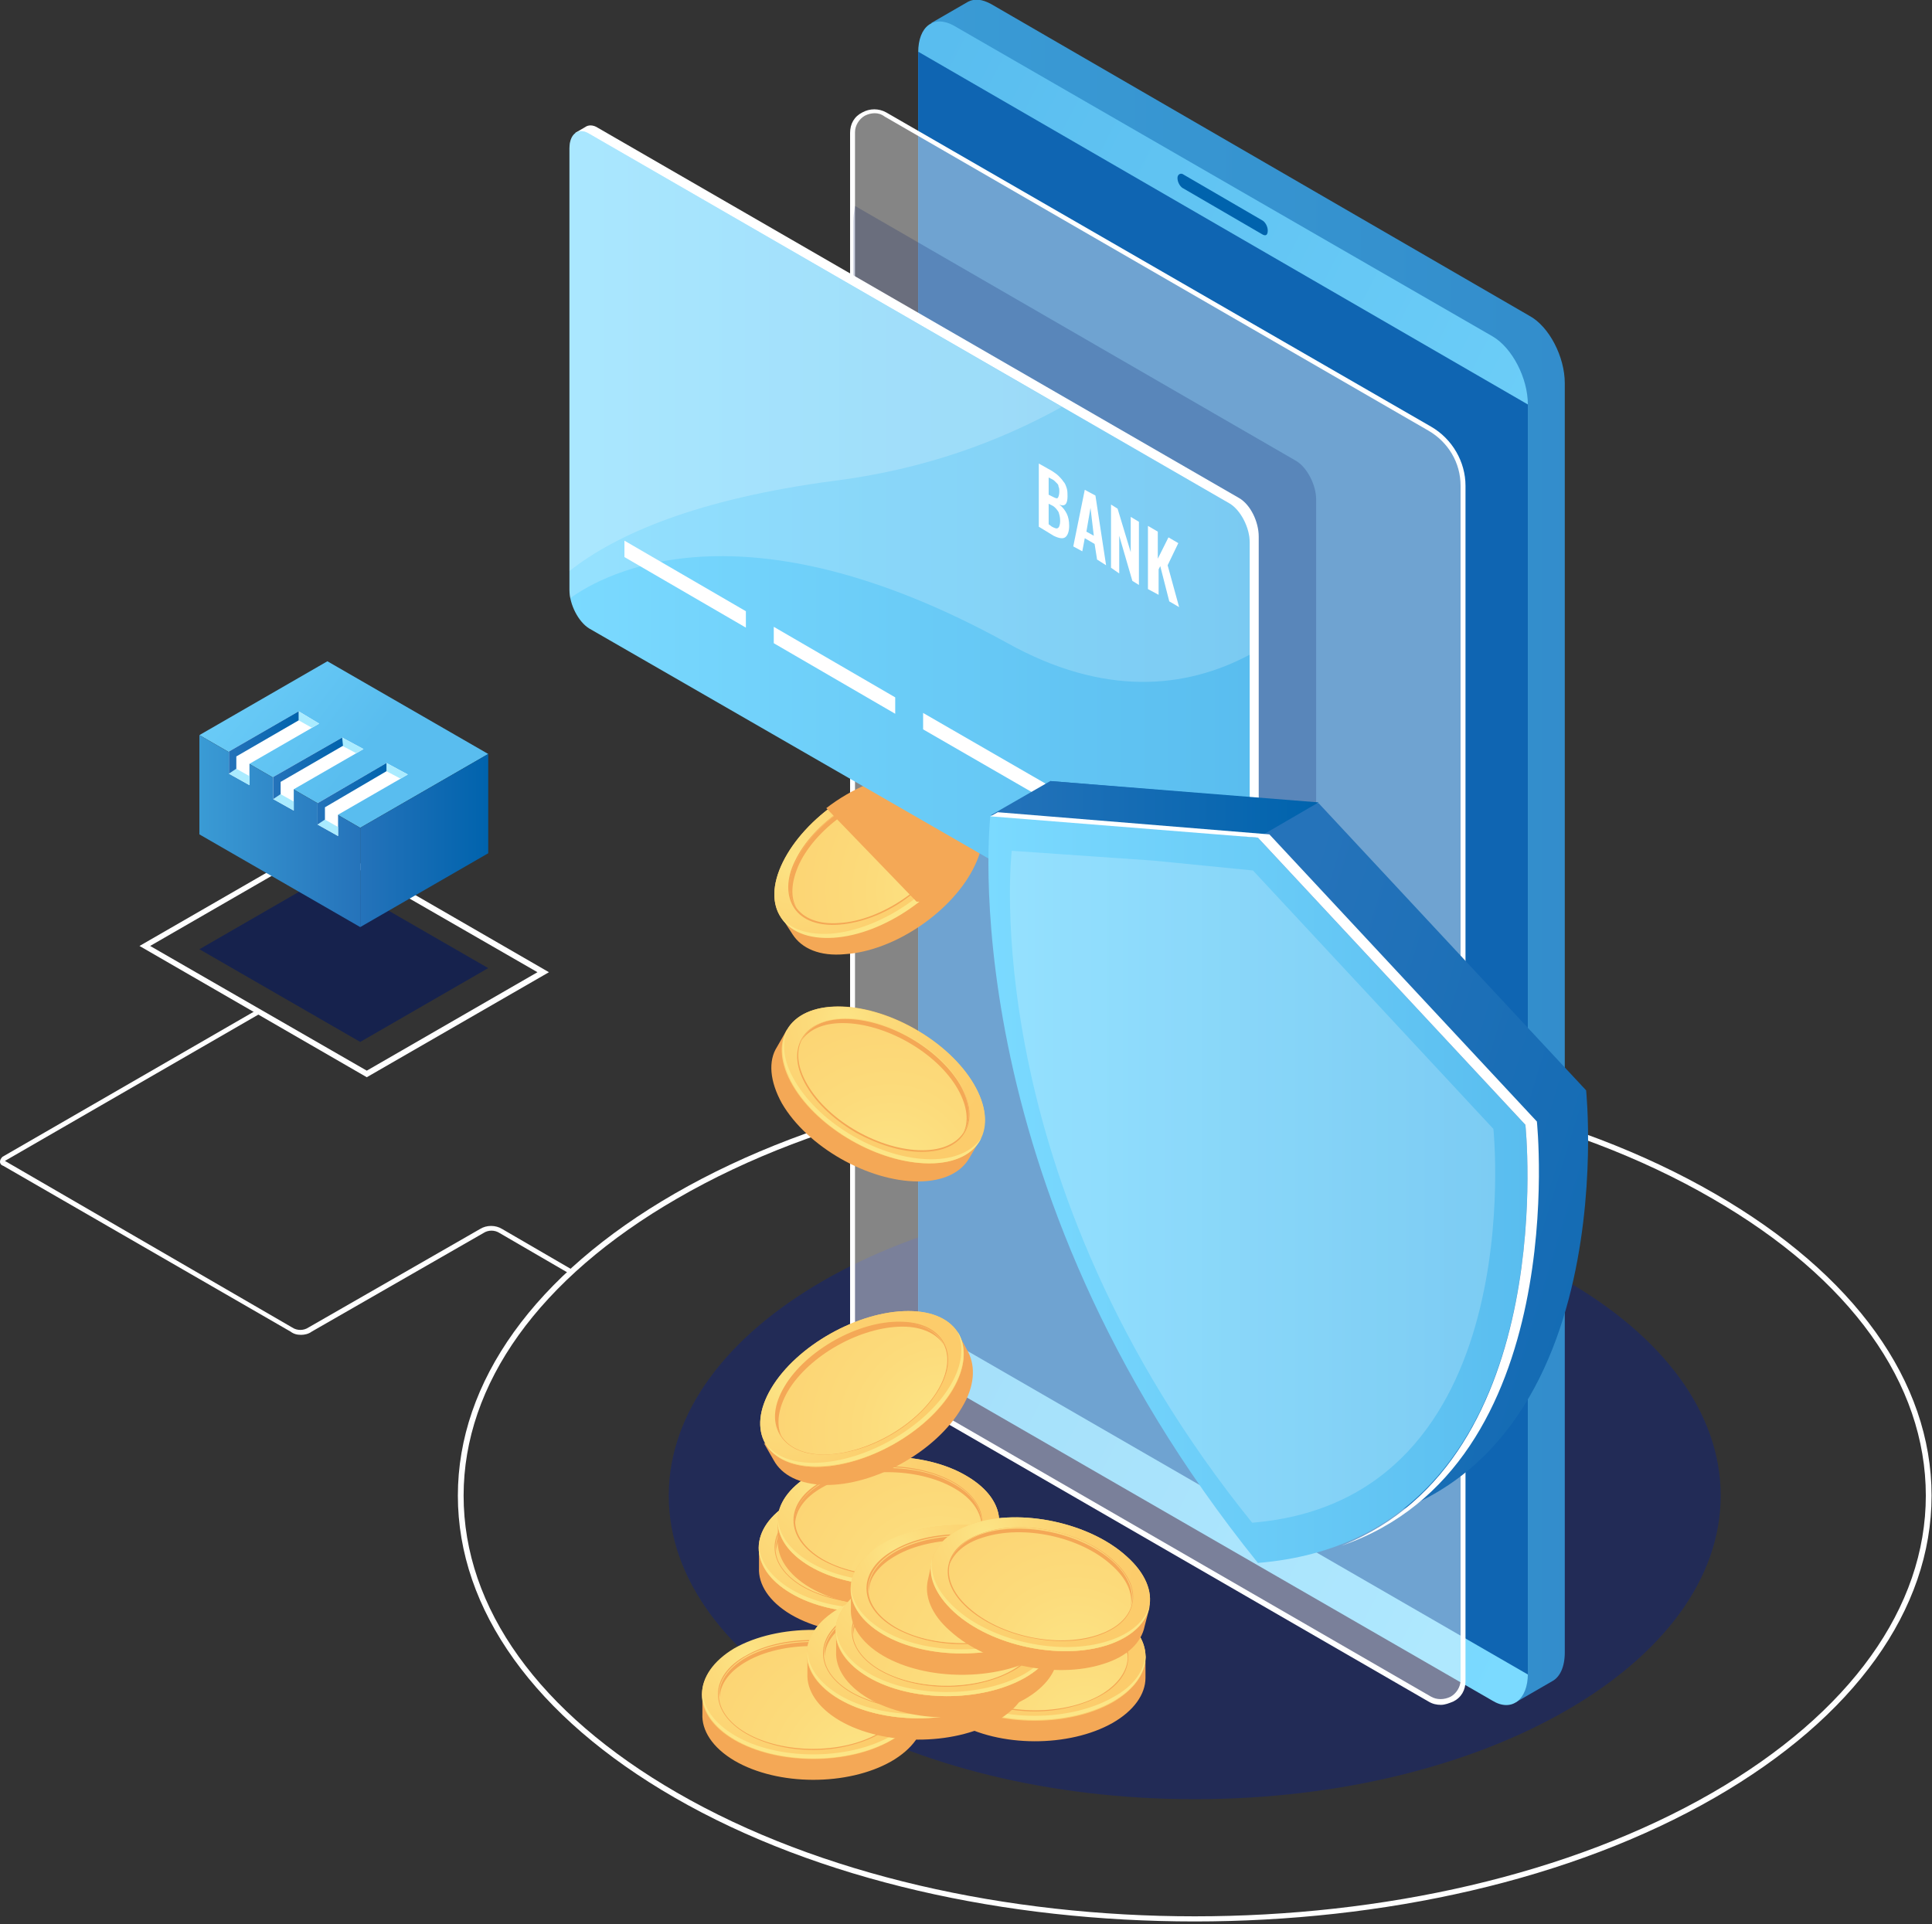 <svg width="509" height="507" viewBox="0 0 509 507" fill="none" xmlns="http://www.w3.org/2000/svg">
<rect x="0" y="0" width="509" height="507" fill="#333333" stroke="none"/>
<g clip-path="url(#clip0_51_2343)">
<path opacity="0.6" d="M94.903 274.547L52.532 250.119L86.256 230.663L128.627 255.091L94.903 274.547Z" fill="#041860"/>
<path d="M96.632 283.844L36.751 249.255L84.742 221.584L144.624 256.173L96.632 283.844ZM39.561 249.255L96.632 282.114L141.598 256.173L84.526 223.313L39.561 249.255Z" fill="white"/>
<path d="M94.903 218.125L52.532 193.697L86.256 174.24L128.627 198.669L94.903 218.125Z" fill="url(#paint0_linear_51_2343)"/>
<path d="M128.627 224.826V198.669L94.903 218.125V244.283L128.627 224.826Z" fill="url(#paint1_linear_51_2343)"/>
<path d="M52.532 193.697V219.854L94.903 244.282V218.125L52.532 193.697Z" fill="url(#paint2_linear_51_2343)"/>
<path d="M78.689 187.427L60.314 198.02V203.857L65.719 206.883V201.263L84.094 190.67L78.689 187.427Z" fill="white"/>
<path d="M90.147 194.345L71.988 204.722V210.559L77.392 213.585V207.964L95.768 197.372L90.147 194.345Z" fill="white"/>
<path d="M101.821 201.047L83.662 211.639V217.26L89.066 220.287V214.666L107.441 204.073L101.821 201.047Z" fill="white"/>
<path d="M78.689 187.427V189.805L82.148 191.751L84.094 190.67L78.689 187.427Z" fill="#A9EBFF"/>
<path d="M62.26 202.56L60.314 203.857L65.719 206.884V204.506L62.26 202.56Z" fill="#A9EBFF"/>
<path d="M78.689 187.427L60.314 198.02V203.857L62.26 202.56V199.317L78.689 189.805V187.427Z" fill="url(#paint3_linear_51_2343)"/>
<path d="M90.147 194.345V196.507L93.822 198.453L95.767 197.372L90.147 194.345Z" fill="#A9EBFF"/>
<path d="M73.934 209.261L71.988 210.558L77.392 213.585V211.207L73.934 209.261Z" fill="#A9EBFF"/>
<path d="M90.147 194.345L71.988 204.722V210.559L73.934 209.262V206.019L90.363 196.507L90.147 194.345Z" fill="url(#paint4_linear_51_2343)"/>
<path d="M101.821 201.047V203.208L105.496 205.154L107.441 204.073L101.821 201.047Z" fill="#A9EBFF"/>
<path d="M85.608 215.963L83.662 217.26L89.066 220.286V217.909L85.608 215.963Z" fill="#A9EBFF"/>
<path d="M101.821 201.047L83.662 211.639V217.26L85.607 215.963V212.72L101.821 203.208V201.047Z" fill="url(#paint5_linear_51_2343)"/>
<path d="M314.757 506.292C265.036 506.292 215.531 495.483 177.699 473.649C140.949 452.463 120.628 424.144 120.628 394.095C120.628 364.046 140.949 335.727 177.699 314.541C253.362 270.873 376.368 270.873 451.814 314.541C488.565 335.727 508.886 364.046 508.886 394.095C508.886 424.144 488.565 452.463 451.814 473.649C413.983 495.483 364.262 506.292 314.757 506.292ZM314.757 283.195C265.468 283.195 215.963 294.004 178.348 315.838C142.03 336.807 122.141 364.695 122.141 394.095C122.141 423.711 142.03 451.382 178.348 472.352C253.578 515.804 375.936 515.804 451.166 472.352C487.484 451.382 507.373 423.495 507.373 394.095C507.373 364.478 487.484 336.807 451.166 315.838C413.551 294.004 364.046 283.195 314.757 283.195Z" fill="white"/>
<path opacity="0.5" d="M314.757 474.081C391.287 474.081 453.328 438.27 453.328 394.095C453.328 349.92 391.287 314.109 314.757 314.109C238.226 314.109 176.186 349.92 176.186 394.095C176.186 438.27 238.226 474.081 314.757 474.081Z" fill="#13247A"/>
<path d="M402.958 83.229L261.144 1.081C258.766 -0.216 256.821 -0.432 255.091 0.432L245.363 6.053L251.632 9.944V342.428C251.632 349.346 255.74 357.344 260.928 360.371L401.229 441.438L399.283 448.572L409.011 442.951C410.957 441.87 412.254 439.276 412.254 435.385V100.956C412.254 94.038 408.146 86.039 402.958 83.229Z" fill="url(#paint6_linear_51_2343)"/>
<path d="M393.23 448.14L251.2 366.208C246.012 363.181 241.905 355.182 241.905 348.265V13.835C241.905 6.918 246.012 3.891 251.2 6.701L393.23 88.633C398.418 91.66 402.526 99.659 402.526 106.576V441.006C402.526 447.923 398.202 451.166 393.23 448.14Z" fill="url(#paint7_linear_51_2343)"/>
<path d="M402.526 441.222L241.905 348.481V13.619L402.526 106.576V441.222Z" fill="#0F65B2"/>
<path opacity="0.4" d="M376.8 447.707L233.474 364.911C228.069 361.884 224.826 356.047 224.826 349.778V35.021C224.826 30.698 229.582 27.887 233.474 30.049L376.8 112.846C382.205 115.872 385.448 121.709 385.448 127.978V442.951C385.448 447.275 380.692 449.869 376.8 447.707Z" fill="white"/>
<path d="M379.611 449.221C378.53 449.221 377.449 449.004 376.368 448.356L233.041 365.559C227.421 362.316 223.962 356.263 223.962 349.994V35.021C223.962 32.643 225.043 30.698 227.204 29.617C229.15 28.536 231.528 28.536 233.474 29.617L377.017 112.413C382.637 115.656 386.096 121.709 386.096 127.978V442.951C386.096 445.329 385.015 447.275 382.853 448.356C381.773 448.788 380.692 449.221 379.611 449.221ZM230.447 29.833C229.582 29.833 228.718 30.049 227.853 30.481C226.34 31.346 225.259 33.075 225.259 34.805V349.778C225.259 355.831 228.501 361.236 233.69 364.262L377.017 447.059C378.53 447.923 380.475 447.923 382.205 447.059C383.718 446.194 384.799 444.465 384.799 442.735V127.978C384.799 121.925 381.556 116.521 376.368 113.494L233.041 30.698C232.176 30.049 231.312 29.833 230.447 29.833Z" fill="white"/>
<path d="M332.7 61.827L311.514 49.505C310.866 49.073 310.217 47.992 310.217 46.911C310.217 46.046 310.866 45.614 311.514 45.83L332.7 58.152C333.348 58.585 333.997 59.666 333.997 60.746C333.997 61.827 333.564 62.26 332.7 61.827Z" fill="#0063AD"/>
<path opacity="0.2" d="M341.563 251.849C344.374 253.579 346.752 251.849 346.752 247.958V131.653C346.752 127.762 344.374 123.222 341.563 121.493L225.259 54.261C225.043 55.558 224.826 57.072 224.826 58.369V184.185L341.563 251.849Z" fill="#041860"/>
<path d="M254.227 208.829V211.639C251.849 210.559 248.606 209.91 244.931 210.342C231.744 211.207 216.395 221.8 210.775 233.69C209.261 236.932 208.397 239.959 208.613 242.769L206.019 241.905L208.829 246.228C211.207 249.903 215.963 252.065 222.665 251.416C235.852 250.552 251.2 239.959 256.821 228.069C259.631 222.232 259.631 217.044 257.253 213.369L254.227 208.829Z" fill="#F4A856"/>
<path d="M253.794 223.53C247.957 235.419 232.825 245.796 219.638 246.877C206.451 247.742 200.398 239.095 206.235 227.205C212.072 215.315 227.204 204.938 240.391 203.857C253.578 202.776 259.415 211.64 253.794 223.53Z" fill="#FCCC6B"/>
<path d="M253.794 223.53C247.957 235.419 232.825 245.796 219.638 246.877C206.451 247.742 200.398 239.095 206.235 227.205C212.072 215.315 227.204 204.938 240.391 203.857C253.578 202.776 259.415 211.64 253.794 223.53Z" fill="url(#paint8_radial_51_2343)"/>
<path d="M238.23 237.149C233.041 240.824 226.772 243.202 221.151 243.634C215.747 244.067 211.423 242.553 209.262 239.311C207.1 236.068 207.1 231.528 209.478 226.772C214.234 216.828 227.204 207.965 238.446 207.1C243.85 206.668 248.174 208.181 250.336 211.424C252.497 214.666 252.497 219.206 250.119 223.962C247.741 228.934 243.418 233.474 238.23 237.149ZM222.016 213.802C216.828 217.26 212.504 221.8 210.126 226.772C207.748 231.528 207.748 235.852 209.694 238.878C211.856 241.905 215.747 243.418 221.151 242.986C232.177 242.121 244.931 233.474 249.687 223.53C252.065 218.774 252.065 214.45 250.119 211.424C247.958 208.397 244.066 206.884 238.662 207.316C233.257 207.965 227.204 210.343 222.016 213.802Z" fill="#F4A856"/>
<path d="M249.903 223.746C245.147 233.69 232.176 242.554 221.151 243.202C210.126 244.067 205.154 236.5 209.91 226.556C214.666 216.612 227.637 207.749 238.662 207.1C249.687 206.452 254.659 213.802 249.903 223.746Z" fill="url(#paint9_radial_51_2343)"/>
<path d="M210.559 227.637C215.315 217.693 228.285 208.829 239.31 208.181C244.499 207.748 248.39 209.262 250.552 211.856C248.606 208.613 244.499 206.667 238.662 207.1C227.637 207.965 214.666 216.612 209.91 226.556C207.316 231.744 207.532 236.284 209.91 239.311C208.181 236.5 208.397 232.393 210.559 227.637Z" fill="#F4A856"/>
<path d="M253.146 222.665C247.309 234.555 232.176 244.931 218.99 246.012C212.72 246.445 207.964 244.715 205.586 241.473C207.964 245.364 212.72 247.526 219.638 247.093C232.825 246.228 248.174 235.636 253.794 223.746C256.821 217.477 256.605 212.288 253.794 208.613C255.956 211.856 255.956 216.828 253.146 222.665Z" fill="#FCE586"/>
<path d="M249.687 237.581C252.713 234.555 255.091 231.312 256.605 227.853C259.415 222.016 259.415 216.828 257.037 213.153L254.011 208.829C254.011 208.829 254.011 208.613 253.794 208.613L253.578 208.397C250.984 205.154 246.444 203.209 239.959 203.641C232.609 204.29 224.394 207.749 217.692 212.937L241.472 237.581H249.687Z" fill="#F4A856"/>
<path d="M326.431 131.221L157.595 33.724C156.298 32.859 155.001 32.859 154.136 33.508L151.542 35.021C151.542 35.021 152.19 35.021 152.623 35.237C152.406 35.886 152.19 36.751 152.19 37.831V154.136C152.19 158.027 154.568 162.567 157.379 164.296L326.431 261.577C326.647 261.793 327.079 261.793 327.295 262.009V263.307L329.89 261.793C330.971 261.145 331.619 259.631 331.619 257.47V141.381C331.619 137.49 329.457 132.95 326.431 131.221Z" fill="white"/>
<path d="M324.053 262.874L155.217 165.593C152.406 163.864 150.028 159.324 150.028 155.433V39.129C150.028 35.237 152.406 33.508 155.217 35.237L324.053 132.734C326.863 134.464 329.241 139.003 329.241 142.895V259.199C329.241 262.874 326.863 264.603 324.053 262.874Z" fill="url(#paint10_linear_51_2343)"/>
<path d="M273.683 138.787V122.141L277.142 124.087C277.79 124.519 278.439 124.951 278.871 125.384C279.304 125.816 279.736 126.249 280.168 126.897C280.601 127.329 280.817 127.978 281.033 128.626C281.249 129.275 281.249 130.14 281.249 130.788C281.249 132.734 280.601 133.599 279.087 132.95C279.952 133.599 280.601 134.463 281.033 135.328C281.465 136.193 281.682 137.274 281.682 138.571C281.682 140.084 281.249 141.165 280.601 141.597C279.952 142.03 278.871 141.813 277.574 141.165L273.683 138.787ZM276.277 130.356L277.142 130.788C278.006 131.221 278.439 131.437 278.655 131.221C278.871 131.004 279.087 130.356 279.087 129.491C279.087 129.059 279.087 128.626 278.871 128.194C278.871 127.762 278.655 127.546 278.439 127.329C278.223 127.113 278.006 126.897 277.79 126.681C277.574 126.465 277.142 126.249 276.709 126.032L276.277 125.816V130.356ZM276.277 138.138L277.142 138.787C278.006 139.219 278.439 139.435 278.871 139.003C279.087 138.787 279.304 138.138 279.304 137.274C279.304 136.193 279.087 135.544 278.871 134.896C278.439 134.247 278.006 133.599 277.142 133.166L276.277 132.734V138.138Z" fill="white"/>
<path d="M282.762 143.975L285.789 129.059L288.599 130.572L291.409 148.947L289.031 147.434L288.383 143.327L285.789 141.813L285.14 145.272L282.762 143.975ZM286.221 140.084L288.167 141.165L287.302 133.815L286.221 140.084Z" fill="white"/>
<path d="M292.707 149.596V132.95L294.436 134.031L297.895 145.489V136.193L300.057 137.49V154.136L298.327 153.055L294.868 141.165V151.109L292.707 149.596Z" fill="white"/>
<path d="M302.435 155.217V138.571L305.029 140.084V147.218L307.839 141.597L310.433 143.111L307.623 148.947L310.649 159.973L308.055 158.459L305.677 149.164L305.245 150.028V156.73L302.435 155.217Z" fill="white"/>
<path d="M196.507 165.377L164.512 146.786V142.462L196.507 161.054V165.377Z" fill="white"/>
<path d="M235.851 188.076L203.857 169.484V165.161L235.851 183.752V188.076Z" fill="white"/>
<path d="M275.412 210.775L243.201 192.183V187.86L275.412 206.451V210.775Z" fill="white"/>
<path d="M314.757 233.473L282.762 214.882V210.774L314.757 229.15V233.473Z" fill="white"/>
<path opacity="0.2" d="M324.053 132.734L155.217 35.237C152.406 33.508 150.028 35.237 150.028 39.129V155.433C150.028 156.081 150.028 156.946 150.244 157.595C159.324 151.109 195.642 131.005 265.468 169.485C290.761 183.536 312.163 181.591 329.241 172.511V142.678C329.241 138.787 326.863 134.247 324.053 132.734Z" fill="white"/>
<path opacity="0.2" d="M219.854 126.681C243.634 123.655 263.306 116.305 279.736 107.225L155.217 35.237C152.406 33.508 150.028 35.237 150.028 39.129V150.461C162.351 140.733 183.752 131.437 219.854 126.681Z" fill="white"/>
<path d="M258.334 408.147L256.821 410.524C255.524 408.147 253.146 405.985 249.903 404.039C238.446 397.338 220.07 397.338 208.613 403.823C205.37 405.552 203.208 407.714 201.695 410.092L199.966 407.93V413.119C199.75 417.442 202.56 421.982 208.397 425.441C219.854 432.142 238.229 432.142 249.687 425.657C255.308 422.414 258.334 418.091 258.334 413.767V408.147Z" fill="#F4A856"/>
<path d="M249.687 420.036C238.229 426.522 219.638 426.522 208.397 419.82C196.939 413.119 197.155 402.526 208.397 395.824C219.854 389.339 238.445 389.339 249.687 396.041C261.144 402.742 261.144 413.551 249.687 420.036Z" fill="#FCCC6B"/>
<path d="M249.687 420.036C238.229 426.522 219.638 426.522 208.397 419.82C196.939 413.119 197.155 402.526 208.397 395.824C219.854 389.339 238.445 389.339 249.687 396.041C261.144 402.742 261.144 413.551 249.687 420.036Z" fill="url(#paint11_radial_51_2343)"/>
<path d="M229.15 422.414C222.664 422.414 216.395 420.901 211.423 418.091C206.667 415.28 204.073 411.605 204.073 407.714C204.073 403.823 206.667 400.148 211.423 397.554C221.151 391.933 236.716 392.149 246.444 397.77C251.2 400.58 253.794 404.255 253.794 408.147C253.794 412.038 251.2 415.713 246.444 418.307C241.688 421.117 235.419 422.414 229.15 422.414ZM228.934 394.095C222.664 394.095 216.611 395.392 211.855 398.202C207.316 400.796 204.722 404.255 204.722 407.93C204.722 411.605 207.1 415.064 211.639 417.875C221.151 423.495 236.5 423.495 246.228 418.091C250.768 415.497 253.362 412.038 253.362 408.363C253.362 404.688 250.984 401.229 246.444 398.419C241.472 395.392 235.203 394.095 228.934 394.095Z" fill="#F4A856"/>
<path d="M246.228 418.091C236.716 423.495 221.151 423.495 211.423 417.875C201.911 412.254 201.911 403.391 211.423 397.77C220.935 392.365 236.5 392.365 246.228 397.986C255.956 403.607 255.956 412.686 246.228 418.091Z" fill="url(#paint12_radial_51_2343)"/>
<path d="M211.639 399.067C221.151 393.662 236.716 393.662 246.444 399.283C250.984 401.877 253.362 405.336 253.578 408.795C253.794 404.904 251.416 401.012 246.444 398.202C236.932 392.581 221.368 392.581 211.639 397.986C206.667 400.796 204.073 404.688 204.506 408.579C204.722 405.12 207.1 401.661 211.639 399.067Z" fill="#F4A856"/>
<path d="M249.687 418.955C238.229 425.441 219.638 425.441 208.397 418.739C202.992 415.496 200.182 411.389 199.966 407.281C199.75 411.821 202.56 416.361 208.397 419.82C219.854 426.521 238.229 426.521 249.687 420.036C255.74 416.577 258.55 412.037 258.334 407.498C257.902 411.605 255.091 415.713 249.687 418.955Z" fill="#FCE586"/>
<path d="M263.306 401.013L261.792 403.391C260.495 401.013 258.117 398.851 254.875 396.905C243.417 390.204 225.042 390.204 213.585 396.689C210.342 398.419 208.18 400.58 206.667 402.958L204.937 400.797V405.985C204.721 410.308 207.532 414.848 213.368 418.307C224.826 425.009 243.201 425.009 254.659 418.523C260.279 415.281 263.306 410.957 263.306 406.633V401.013Z" fill="#F4A856"/>
<path d="M254.659 412.903C243.201 419.388 224.61 419.388 213.369 412.687C201.911 405.985 202.127 395.392 213.369 388.691C224.826 382.205 243.418 382.205 254.659 388.907C266.116 395.608 266.116 406.201 254.659 412.903Z" fill="#FCCC6B"/>
<path d="M254.659 412.903C243.201 419.388 224.61 419.388 213.369 412.687C201.911 405.985 202.127 395.392 213.369 388.691C224.826 382.205 243.418 382.205 254.659 388.907C266.116 395.608 266.116 406.201 254.659 412.903Z" fill="url(#paint13_radial_51_2343)"/>
<path d="M234.122 415.28C227.637 415.28 221.367 413.767 216.395 410.957C211.639 408.146 209.045 404.471 209.045 400.58C209.045 396.689 211.639 393.014 216.395 390.42C226.123 384.799 241.688 385.015 251.416 390.636C256.172 393.446 258.766 397.121 258.766 401.013C258.766 404.904 256.172 408.579 251.416 411.173C246.66 413.767 240.391 415.28 234.122 415.28ZM233.906 386.961C227.637 386.961 221.584 388.258 216.828 391.068C212.288 393.662 209.694 397.121 209.694 400.796C209.694 404.471 212.072 407.93 216.611 410.741C226.123 416.361 241.472 416.361 251.2 410.957C255.74 408.363 258.334 404.904 258.334 401.229C258.334 397.554 255.956 394.095 251.416 391.284C246.444 388.258 240.175 386.961 233.906 386.961Z" fill="#F4A856"/>
<path d="M251.416 410.957C241.904 416.362 226.339 416.362 216.611 410.741C207.099 405.12 207.099 396.257 216.611 390.636C226.123 385.232 241.688 385.232 251.416 390.853C260.928 396.473 260.928 405.337 251.416 410.957Z" fill="url(#paint14_radial_51_2343)"/>
<path d="M216.611 391.933C226.123 386.529 241.688 386.529 251.416 392.149C255.956 394.743 258.334 398.202 258.55 401.661C258.766 397.77 256.388 393.879 251.416 391.068C241.904 385.448 226.339 385.448 216.611 390.852C211.639 393.663 209.045 397.554 209.477 401.445C209.694 397.77 212.072 394.527 216.611 391.933Z" fill="#F4A856"/>
<path d="M254.659 411.822C243.201 418.307 224.61 418.307 213.368 411.605C207.964 408.363 205.154 404.255 204.937 400.148C204.721 404.688 207.532 409.227 213.368 412.686C224.826 419.388 243.201 419.388 254.659 412.903C260.712 409.444 263.522 404.904 263.306 400.364C263.09 404.472 260.063 408.579 254.659 411.822Z" fill="#FCE586"/>
<path d="M301.786 436.466L300.273 438.844C298.976 436.466 296.598 434.305 293.355 432.359C281.898 425.657 263.523 425.657 252.065 432.143C248.822 433.872 246.661 436.034 245.147 438.412L243.418 436.25V441.438C243.202 445.762 246.012 450.302 251.849 453.761C263.306 460.462 281.682 460.462 293.139 453.977C298.76 450.734 301.786 446.411 301.786 442.087V436.466Z" fill="#F4A856"/>
<path d="M301.788 436.538C301.83 427.225 288.797 419.617 272.679 419.545C256.561 419.472 243.461 426.963 243.419 436.276C243.378 445.588 256.41 453.196 272.528 453.269C288.646 453.341 301.746 445.85 301.788 436.538Z" fill="#FCCC6B"/>
<path d="M293.139 448.572C281.681 455.058 263.09 455.058 251.849 448.356C240.391 441.655 240.607 431.062 251.849 424.36C263.306 417.875 281.898 417.875 293.139 424.576C304.813 431.278 304.596 441.871 293.139 448.572Z" fill="url(#paint15_radial_51_2343)"/>
<path d="M272.602 450.95C266.117 450.95 259.847 449.437 254.875 446.627C250.119 443.816 247.525 440.141 247.525 436.25C247.525 432.359 250.119 428.684 254.875 426.09C264.603 420.469 280.168 420.685 289.896 426.306C294.652 429.116 297.246 432.791 297.246 436.682C297.246 440.574 294.652 444.249 289.896 446.843C285.14 449.437 278.871 450.95 272.602 450.95ZM272.386 422.415C266.117 422.415 260.064 423.712 255.308 426.522C250.768 429.116 248.174 432.575 248.174 436.25C248.174 439.925 250.552 443.384 255.091 446.194C264.603 451.815 279.952 451.815 289.68 446.411C294.22 443.816 296.814 440.358 296.814 436.682C296.814 433.007 294.436 429.549 289.896 426.738C285.14 423.928 278.655 422.415 272.386 422.415Z" fill="#F4A856"/>
<path d="M289.896 446.627C280.384 452.031 264.82 452.031 255.091 446.41C245.58 440.79 245.58 431.926 255.091 426.306C264.603 420.901 280.168 420.901 289.896 426.522C299.624 432.143 299.408 441.006 289.896 446.627Z" fill="url(#paint16_radial_51_2343)"/>
<path d="M255.308 427.603C264.82 422.199 280.384 422.199 290.113 427.819C294.652 430.414 297.03 433.872 297.246 437.331C297.463 433.44 295.085 429.549 290.113 426.739C280.601 421.118 265.036 421.118 255.308 426.522C250.336 429.333 247.741 433.224 248.174 437.115C248.39 433.44 250.768 430.197 255.308 427.603Z" fill="#F4A856"/>
<path d="M293.139 447.275C281.682 453.76 263.09 453.76 251.849 447.059C246.444 443.816 243.634 439.709 243.418 435.601C243.202 440.141 246.012 444.681 251.849 448.14C263.306 454.841 281.682 454.841 293.139 448.356C299.192 444.897 302.002 440.357 301.786 435.818C301.57 440.141 298.76 444.248 293.139 447.275Z" fill="#FCE586"/>
<path d="M243.417 446.627L241.904 449.004C240.607 446.626 238.229 444.465 234.986 442.519C223.529 435.818 205.154 435.818 193.696 442.303C190.453 444.032 188.292 446.194 186.778 448.572L185.049 446.41V451.599C184.833 455.922 187.643 460.462 193.48 463.921C204.937 470.622 223.313 470.622 234.77 464.137C240.391 460.894 243.417 456.571 243.417 452.247V446.627Z" fill="#F4A856"/>
<path d="M243.291 446.761C243.333 437.449 230.3 429.841 214.182 429.768C198.064 429.696 184.964 437.187 184.922 446.499C184.881 455.812 197.913 463.42 214.031 463.492C230.149 463.565 243.249 456.074 243.291 446.761Z" fill="#FCCC6B"/>
<path d="M234.77 458.516C223.313 465.002 204.721 465.002 193.48 458.3C182.023 451.599 182.239 441.006 193.48 434.304C204.938 427.819 223.529 427.819 234.77 434.521C246.228 441.438 246.228 452.031 234.77 458.516Z" fill="url(#paint17_radial_51_2343)"/>
<path d="M214.234 461.111C207.748 461.111 201.479 459.597 196.507 456.787C191.751 453.977 189.157 450.302 189.157 446.411C189.157 442.519 191.751 438.844 196.507 436.25C206.235 430.629 221.8 430.846 231.528 436.466C236.284 439.277 238.878 442.952 238.878 446.843C238.878 450.734 236.284 454.409 231.528 457.003C226.772 459.597 220.503 461.111 214.234 461.111ZM214.017 432.575C207.748 432.575 201.695 433.872 196.939 436.682C192.399 439.277 189.805 442.735 189.805 446.411C189.805 450.086 192.183 453.544 196.723 456.355C206.235 461.975 221.584 461.975 231.312 456.571C235.851 453.977 238.446 450.518 238.446 446.843C238.446 443.168 236.068 439.709 231.312 436.899C226.556 434.088 220.287 432.575 214.017 432.575Z" fill="#F4A856"/>
<path d="M231.312 456.787C221.8 462.191 206.235 462.191 196.507 456.571C186.995 450.95 186.995 442.087 196.507 436.466C206.019 431.061 221.584 431.061 231.312 436.682C241.04 442.303 241.04 451.166 231.312 456.787Z" fill="url(#paint18_radial_51_2343)"/>
<path d="M196.723 437.763C206.235 432.359 221.8 432.359 231.528 437.98C236.068 440.574 238.446 444.033 238.662 447.491C238.878 443.6 236.5 439.709 231.528 436.899C222.016 431.278 206.451 431.278 196.723 436.682C191.751 439.493 189.157 443.384 189.589 447.275C189.805 443.6 192.183 440.358 196.723 437.763Z" fill="#F4A856"/>
<path d="M234.77 457.435C223.313 463.921 204.721 463.921 193.48 457.219C188.075 453.977 185.265 449.869 185.049 445.762C184.833 450.301 187.643 454.841 193.48 458.3C204.937 465.002 223.313 465.002 234.77 458.516C240.823 455.057 243.634 450.518 243.417 445.978C242.985 450.301 240.175 454.409 234.77 457.435Z" fill="#FCE586"/>
<path d="M271.088 436.034L269.575 438.412C268.278 436.034 265.9 433.872 262.657 431.926C251.2 425.225 232.825 425.225 221.367 431.71C218.125 433.44 215.963 435.601 214.45 437.979L212.72 435.818V441.006C212.504 445.329 215.314 449.869 221.151 453.328C232.609 460.03 250.984 460.03 262.441 453.544C268.062 450.302 271.088 445.978 271.088 441.654V436.034Z" fill="#F4A856"/>
<path d="M270.922 436.013C270.964 426.701 257.931 419.093 241.813 419.02C225.695 418.948 212.595 426.439 212.553 435.751C212.512 445.064 225.544 452.672 241.662 452.744C257.78 452.817 270.88 445.326 270.922 436.013Z" fill="#FCCC6B"/>
<path d="M262.442 447.924C250.984 454.409 232.393 454.409 221.151 447.708C209.694 441.006 209.694 430.413 221.151 423.712C232.609 417.226 251.2 417.226 262.442 423.928C273.899 430.629 273.899 441.222 262.442 447.924Z" fill="url(#paint19_radial_51_2343)"/>
<path d="M241.905 450.302C235.419 450.302 229.15 448.788 224.178 445.978C219.422 443.168 216.828 439.493 216.828 435.601C216.828 431.71 219.422 428.035 224.178 425.441C233.906 419.82 249.471 420.037 259.199 425.657C263.955 428.467 266.549 432.143 266.549 436.034C266.549 439.925 263.955 443.6 259.199 446.194C254.443 448.788 248.174 450.302 241.905 450.302ZM241.688 421.982C235.419 421.982 229.366 423.279 224.61 426.09C220.071 428.684 217.476 432.143 217.476 435.818C217.476 439.493 219.854 442.952 224.394 445.762C233.906 451.383 249.255 451.383 258.983 445.978C263.523 443.384 266.117 439.925 266.117 436.25C266.117 432.575 263.739 429.116 259.199 426.306C254.227 423.279 247.958 421.982 241.688 421.982Z" fill="#F4A856"/>
<path d="M258.983 445.978C249.471 451.383 233.906 451.383 224.178 445.762C214.666 440.141 214.666 431.278 224.178 425.657C233.69 420.253 249.255 420.253 258.983 425.874C268.711 431.494 268.711 440.358 258.983 445.978Z" fill="url(#paint20_radial_51_2343)"/>
<path d="M224.394 426.954C233.906 421.55 249.471 421.55 259.199 427.17C263.739 429.765 266.117 433.224 266.333 436.682C266.549 432.791 264.171 428.9 259.199 426.09C249.687 420.469 234.122 420.469 224.394 425.873C219.422 428.684 216.828 432.575 217.26 436.466C217.476 432.791 219.854 429.548 224.394 426.954Z" fill="#F4A856"/>
<path d="M262.441 446.843C250.984 453.328 232.392 453.328 221.151 446.627C215.747 443.384 212.936 439.277 212.72 435.169C212.504 439.709 215.314 444.249 221.151 447.708C232.609 454.409 250.984 454.409 262.441 447.924C268.494 444.465 271.305 439.925 271.088 435.385C270.656 439.493 267.846 443.6 262.441 446.843Z" fill="#FCE586"/>
<path d="M278.655 430.197L277.142 432.575C275.845 430.197 273.467 428.035 270.224 426.089C258.766 419.388 240.391 419.388 228.934 425.873C225.691 427.602 223.529 429.764 222.016 432.142L220.286 429.98V435.169C220.07 439.492 222.881 444.032 228.717 447.491C240.175 454.192 258.55 454.192 270.008 447.707C275.628 444.464 278.655 440.141 278.655 435.817V430.197Z" fill="#F4A856"/>
<path d="M270.008 442.087C258.55 448.572 239.959 448.572 228.718 441.87C217.26 435.169 217.26 424.576 228.718 417.874C240.175 411.389 258.767 411.389 270.008 418.091C281.465 424.792 281.465 435.385 270.008 442.087Z" fill="#FCCC6B"/>
<path d="M270.008 442.087C258.55 448.572 239.959 448.572 228.718 441.87C217.26 435.169 217.26 424.576 228.718 417.874C240.175 411.389 258.767 411.389 270.008 418.091C281.465 424.792 281.465 435.385 270.008 442.087Z" fill="url(#paint21_radial_51_2343)"/>
<path d="M249.471 444.464C242.985 444.464 236.716 442.951 231.744 440.141C226.988 437.331 224.394 433.655 224.394 429.764C224.394 425.873 226.988 422.198 231.744 419.604C241.472 413.983 257.037 414.199 266.765 419.82C271.521 422.63 274.115 426.305 274.115 430.197C274.115 434.088 271.521 437.763 266.765 440.357C262.009 442.951 255.74 444.464 249.471 444.464ZM249.255 416.145C242.985 416.145 236.932 417.442 232.176 420.252C227.637 422.847 225.043 426.305 225.043 429.98C225.043 433.655 227.421 437.114 231.96 439.925C241.472 445.545 256.821 445.545 266.549 440.141C271.089 437.547 273.683 434.088 273.683 430.413C273.683 426.738 271.305 423.279 266.765 420.469C261.793 417.442 255.524 416.145 249.255 416.145Z" fill="#F4A856"/>
<path d="M266.549 440.141C257.037 445.545 241.472 445.545 231.744 439.924C222.232 434.304 222.232 425.44 231.744 419.82C241.256 414.415 256.821 414.415 266.549 420.036C276.277 425.657 276.277 434.52 266.549 440.141Z" fill="url(#paint22_radial_51_2343)"/>
<path d="M231.961 421.117C241.472 415.712 257.037 415.712 266.765 421.333C271.305 423.927 273.683 427.386 273.899 430.845C274.115 426.954 271.737 423.063 266.765 420.252C257.253 414.632 241.689 414.632 231.961 420.036C226.988 422.846 224.394 426.738 224.827 430.629C225.043 426.954 227.421 423.711 231.961 421.117Z" fill="#F4A856"/>
<path d="M270.008 441.005C258.55 447.491 239.959 447.491 228.717 440.789C223.313 437.547 220.503 433.439 220.286 429.332C220.07 433.872 222.881 438.411 228.717 441.87C240.175 448.572 258.55 448.572 270.008 442.086C276.061 438.627 278.871 434.088 278.655 429.548C278.223 433.655 275.412 437.763 270.008 441.005Z" fill="#FCE586"/>
<path d="M282.546 418.955L281.033 421.333C279.736 418.955 277.358 416.794 274.115 414.848C262.658 408.146 244.282 408.146 232.825 414.632C229.582 416.361 227.42 418.523 225.907 420.901L224.178 418.739V423.928C223.961 428.251 226.772 432.791 232.609 436.25C244.066 442.951 262.441 442.951 273.899 436.466C279.519 433.223 282.546 428.9 282.546 424.576V418.955Z" fill="#F4A856"/>
<path d="M282.514 418.82C282.556 409.507 269.524 401.899 253.406 401.827C237.288 401.754 224.188 409.245 224.146 418.558C224.104 427.87 237.136 435.478 253.254 435.551C269.372 435.623 282.472 428.132 282.514 418.82Z" fill="#FCCC6B"/>
<path d="M273.899 430.845C262.441 437.331 243.85 437.331 232.609 430.629C221.151 423.928 221.367 413.335 232.609 406.633C244.066 400.148 262.658 400.148 273.899 406.849C285.356 413.551 285.356 424.144 273.899 430.845Z" fill="url(#paint23_radial_51_2343)"/>
<path d="M253.362 433.223C246.876 433.223 240.607 431.71 235.635 428.9C230.879 426.089 228.285 422.414 228.285 418.523C228.285 414.632 230.879 410.957 235.635 408.363C245.363 402.742 260.928 402.958 270.656 408.579C275.412 411.389 278.006 415.064 278.006 418.955C278.006 422.847 275.412 426.522 270.656 429.116C265.9 431.71 259.631 433.223 253.362 433.223ZM253.146 404.904C246.876 404.904 240.823 406.201 236.067 409.011C231.528 411.605 228.933 415.064 228.933 418.739C228.933 422.414 231.311 425.873 235.851 428.683C245.363 434.304 260.712 434.304 270.44 428.9C274.98 426.305 277.574 422.847 277.574 419.172C277.574 415.497 275.196 412.038 270.656 409.227C265.9 406.201 259.415 404.904 253.146 404.904Z" fill="#F4A856"/>
<path d="M270.656 428.9C261.144 434.304 245.58 434.304 235.851 428.684C226.34 423.063 226.34 414.2 235.851 408.579C245.363 403.174 260.928 403.175 270.656 408.795C280.384 414.416 280.168 423.279 270.656 428.9Z" fill="url(#paint24_radial_51_2343)"/>
<path d="M236.067 409.876C245.579 404.472 261.144 404.472 270.872 410.092C275.412 412.687 277.79 416.145 278.006 419.604C278.222 415.713 275.844 411.822 270.872 409.011C261.36 403.391 245.795 403.391 236.067 408.795C231.095 411.606 228.501 415.497 228.934 419.388C228.934 415.713 231.528 412.47 236.067 409.876Z" fill="#F4A856"/>
<path d="M273.899 429.765C262.441 436.25 243.85 436.25 232.609 429.548C227.204 426.306 224.394 422.198 224.178 418.091C223.961 422.631 226.772 427.17 232.609 430.629C244.066 437.331 262.441 437.331 273.899 430.845C279.952 427.387 282.762 422.847 282.546 418.307C282.33 422.414 279.519 426.522 273.899 429.765Z" fill="#FCE586"/>
<path d="M302.867 423.495L300.705 425.441C299.841 422.847 298.111 420.253 295.301 417.658C285.573 408.795 267.414 404.904 254.875 409.011C251.416 410.092 248.822 411.822 246.877 413.767L245.58 411.173L244.499 416.145C243.418 420.469 245.363 425.441 250.336 429.765C260.064 438.628 278.223 442.519 290.761 438.412C297.03 436.466 300.705 432.791 301.57 428.467L302.867 423.495Z" fill="#F4A856"/>
<path d="M291.842 433.44C279.304 437.547 261.145 433.656 251.416 424.793C241.688 415.929 243.85 405.553 256.389 401.445C268.927 397.338 287.086 401.229 296.814 410.092C306.758 418.956 304.38 429.332 291.842 433.44Z" fill="#FCCC6B"/>
<path d="M291.842 433.44C279.304 437.547 261.145 433.656 251.416 424.793C241.688 415.929 243.85 405.553 256.389 401.445C268.927 397.338 287.086 401.229 296.814 410.092C306.758 418.956 304.38 429.332 291.842 433.44Z" fill="url(#paint25_radial_51_2343)"/>
<path d="M271.305 431.494C265.036 430.197 258.983 427.387 254.875 423.712C250.768 420.037 249.039 415.929 249.903 412.254C250.768 408.363 254.011 405.553 259.199 403.823C269.792 400.364 285.14 403.607 293.355 411.173C297.463 414.848 299.192 418.956 298.327 422.631C297.463 426.522 294.22 429.332 289.032 431.062C283.843 432.791 277.574 432.791 271.305 431.494ZM276.926 403.823C270.873 402.526 264.603 402.526 259.415 404.255C254.443 405.769 251.2 408.795 250.552 412.47C249.687 416.145 251.416 420.036 255.308 423.495C263.523 430.845 278.655 434.088 289.032 430.629C294.004 429.116 297.246 426.09 297.895 422.414C298.76 418.739 297.03 414.848 293.139 411.389C289.032 407.714 282.979 405.12 276.926 403.823Z" fill="#F4A856"/>
<path d="M289.032 430.845C278.439 434.304 263.306 431.062 255.091 423.495C246.877 416.145 248.822 407.282 259.199 403.823C269.792 400.364 284.924 403.607 293.139 411.173C301.57 418.739 299.624 427.387 289.032 430.845Z" fill="url(#paint26_radial_51_2343)"/>
<path d="M258.983 405.12C269.575 401.661 284.708 404.904 292.923 412.47C296.814 415.929 298.543 419.82 297.895 423.279C298.976 419.604 297.463 415.281 293.139 411.389C284.924 404.039 269.792 400.796 259.199 404.039C253.578 405.769 250.552 409.227 249.903 412.903C250.984 409.444 254.01 406.633 258.983 405.12Z" fill="#F4A856"/>
<path d="M292.058 432.359C279.52 436.466 261.361 432.575 251.633 423.711C246.877 419.388 244.931 414.848 245.58 410.741C244.282 415.064 246.228 420.036 251.416 424.792C261.144 433.656 279.304 437.547 291.842 433.44C298.327 431.278 302.219 427.387 302.867 423.063C301.786 426.954 298.111 430.413 292.058 432.359Z" fill="#FCE586"/>
<path d="M258.118 300.49L255.524 301.787C255.524 298.976 254.443 295.95 252.713 292.707C246.012 281.25 230.014 272.17 216.828 272.17C213.153 272.17 210.126 272.819 207.748 274.116L207.316 271.305L204.721 275.845C202.344 279.52 202.776 284.925 206.019 290.762C212.72 302.219 228.717 311.299 241.904 311.299C248.606 311.299 253.146 308.921 255.307 305.246L258.118 300.49Z" fill="#F4A856"/>
<path d="M258.095 300.27C262.717 292.185 255.12 279.146 241.126 271.146C227.133 263.147 212.042 263.217 207.42 271.302C202.798 279.387 210.395 292.426 224.389 300.426C238.383 308.425 253.473 308.355 258.095 300.27Z" fill="#FCCC6B"/>
<path d="M244.715 306.543C231.528 306.543 215.53 297.463 208.829 286.006C202.127 274.548 207.532 265.252 220.719 265.252C233.906 265.252 249.903 274.332 256.604 285.789C263.306 297.247 258.118 306.543 244.715 306.543Z" fill="url(#paint27_radial_51_2343)"/>
<path d="M225.691 298.544C220.07 295.301 215.314 290.978 212.504 286.222C209.694 281.466 209.261 277.142 211.207 273.683C213.152 270.225 217.26 268.495 222.664 268.495C233.906 268.495 247.525 276.278 252.929 285.789C255.74 290.545 256.172 294.869 254.227 298.328C252.281 301.787 248.174 303.516 242.769 303.516C237.365 303.516 231.312 301.571 225.691 298.544ZM239.526 273.683C234.122 270.657 228.069 268.711 222.664 268.711C217.476 268.711 213.585 270.441 211.639 273.683C209.91 276.926 210.342 281.25 212.936 285.789C218.557 295.301 231.96 302.868 242.985 302.868C248.173 302.868 252.065 301.138 254.01 297.896C255.74 294.653 255.307 290.329 252.713 285.789C249.903 281.034 244.931 276.71 239.526 273.683Z" fill="#F4A856"/>
<path d="M242.985 303.084C231.96 303.084 218.341 295.518 212.72 285.79C207.1 276.278 211.639 268.495 222.664 268.279C233.69 268.279 247.309 275.845 252.93 285.573C258.334 295.301 254.01 303.084 242.985 303.084Z" fill="url(#paint28_radial_51_2343)"/>
<path d="M222.016 269.576C233.041 269.576 246.66 277.142 252.281 286.87C254.875 291.41 255.307 295.518 253.794 298.544C255.956 295.301 255.74 290.762 252.929 285.789C247.309 276.278 233.906 268.495 222.664 268.495C216.827 268.495 212.936 270.657 211.207 274.116C213.152 271.305 216.827 269.576 222.016 269.576Z" fill="#F4A856"/>
<path d="M245.363 305.462C232.176 305.462 216.179 296.382 209.477 284.925C206.235 279.52 205.802 274.548 207.748 270.873C205.37 274.764 205.586 279.953 209.045 286.006C215.747 297.463 231.744 306.543 244.931 306.543C251.848 306.543 256.604 303.948 258.55 299.841C256.172 303.3 251.632 305.462 245.363 305.462Z" fill="#FCE586"/>
<path d="M252.497 351.507L252.281 354.318C249.903 353.021 246.877 352.156 242.985 352.156C229.798 351.94 213.585 361.019 206.883 372.477C204.938 375.719 204.073 378.53 203.857 381.34L201.263 380.259L203.857 384.799C206.019 388.69 210.558 391.068 217.26 391.284C230.447 391.5 246.66 382.421 253.362 370.963C256.821 365.343 257.037 360.154 255.091 356.263L252.497 351.507Z" fill="#F4A856"/>
<path d="M250.984 366.208C244.282 377.449 228.069 386.529 214.882 386.529C201.695 386.312 196.507 377.017 203.208 365.775C209.91 354.534 226.123 345.455 239.31 345.455C252.497 345.455 257.685 354.75 250.984 366.208Z" fill="#FCCC6B"/>
<path d="M250.984 366.208C244.282 377.449 228.069 386.529 214.882 386.529C201.695 386.312 196.507 377.017 203.208 365.775C209.91 354.534 226.123 345.455 239.31 345.455C252.497 345.455 257.685 354.75 250.984 366.208Z" fill="url(#paint29_radial_51_2343)"/>
<path d="M234.338 378.314C228.718 381.556 222.448 383.286 216.828 383.286C211.423 383.286 207.316 381.34 205.37 377.881C203.425 374.423 203.857 370.099 206.667 365.343C212.288 355.831 226.123 348.049 237.149 348.265C242.553 348.265 246.66 350.211 248.606 353.669C250.552 357.128 250.119 361.452 247.309 366.208C244.499 370.964 239.743 375.287 234.338 378.314ZM220.07 353.886C214.666 356.912 209.91 361.236 207.316 365.775C204.722 370.315 204.073 374.639 206.019 377.881C207.748 381.124 211.639 382.854 217.044 383.07C228.069 383.286 241.472 375.72 247.093 366.208C249.687 361.668 250.335 357.344 248.39 354.102C246.66 350.859 242.769 349.13 237.365 348.913C231.744 348.913 225.475 350.643 220.07 353.886Z" fill="#F4A856"/>
<path d="M247.093 366.208C241.472 375.719 227.853 383.286 216.827 383.286C205.802 383.07 201.263 375.287 207.099 365.775C212.72 356.263 226.339 348.697 237.364 348.697C248.39 348.697 252.713 356.696 247.093 366.208Z" fill="url(#paint30_radial_51_2343)"/>
<path d="M207.532 366.64C213.152 357.128 226.772 349.562 237.797 349.562C242.985 349.562 246.876 351.507 248.606 354.318C246.876 350.859 242.985 348.697 237.148 348.481C226.123 348.265 212.504 356.047 206.883 365.559C203.857 370.531 203.641 375.071 205.802 378.313C204.505 375.287 204.938 371.18 207.532 366.64Z" fill="#F4A856"/>
<path d="M250.335 365.127C243.634 376.368 227.42 385.448 214.233 385.448C207.964 385.448 203.424 383.286 201.263 379.611C203.208 383.718 207.964 386.312 214.882 386.312C228.069 386.528 244.282 377.449 250.984 365.991C254.443 360.155 254.659 354.75 252.281 350.859C254.01 354.75 253.578 359.722 250.335 365.127Z" fill="#FCE586"/>
<path d="M79.338 351.724C78.257 351.724 77.392 351.508 76.528 350.859L0.865 307.191C0.216 306.975 0 306.542 0 306.11C0 305.678 0.216 305.245 0.649 304.813L67.664 266.117L68.313 267.198L1.297 305.894L76.96 349.778C78.257 350.643 79.986 350.643 81.283 349.778L126.465 323.837C128.194 322.756 130.572 322.756 132.302 323.837L150.893 334.646L150.245 335.726L131.653 324.917C130.356 324.053 128.627 324.053 127.33 324.917L82.148 350.859C81.283 351.508 80.203 351.724 79.338 351.724Z" fill="white"/>
<path d="M417.875 287.302L347.4 211.64L276.71 205.803C276.71 205.803 265.469 301.354 347.184 402.742C429.116 395.824 417.875 287.302 417.875 287.302Z" fill="url(#paint31_linear_51_2343)"/>
<path d="M276.71 205.803L260.928 214.882L331.403 220.719L347.4 211.423L276.71 205.803Z" fill="url(#paint32_linear_51_2343)"/>
<path d="M401.878 296.382L331.403 220.719L302.435 217.693L260.929 214.882C260.929 214.882 249.687 310.434 331.403 411.822C413.335 405.12 401.878 296.382 401.878 296.382Z" fill="url(#paint33_linear_51_2343)"/>
<path d="M401.877 296.382L331.403 220.719L260.928 215.098C262.874 214.017 262.874 214.017 262.874 214.017L334.429 219.854L404.904 295.517C404.904 295.517 414.416 386.312 353.453 407.282C411.173 384.367 401.877 296.382 401.877 296.382Z" fill="white"/>
<path opacity="0.2" d="M393.447 297.463L330.106 229.366L303.948 226.772L266.549 224.178C266.549 224.178 256.389 310.217 329.89 401.229C403.607 395.176 393.447 297.463 393.447 297.463Z" fill="white"/>
</g>
<defs>
<linearGradient id="paint0_linear_51_2343" x1="94.667" y1="199.332" x2="34.545" y2="152.883" gradientUnits="userSpaceOnUse">
<stop stop-color="#59BDEF"/>
<stop offset="1" stop-color="#7BDAFF"/>
</linearGradient>
<linearGradient id="paint1_linear_51_2343" x1="94.909" y1="221.488" x2="128.549" y2="221.488" gradientUnits="userSpaceOnUse">
<stop stop-color="#2573BA"/>
<stop offset="1" stop-color="#0063AD"/>
</linearGradient>
<linearGradient id="paint2_linear_51_2343" x1="52.574" y1="218.98" x2="94.909" y2="218.98" gradientUnits="userSpaceOnUse">
<stop stop-color="#3A9BD5"/>
<stop offset="1" stop-color="#2573BA"/>
</linearGradient>
<linearGradient id="paint3_linear_51_2343" x1="60.278" y1="195.646" x2="78.614" y2="195.646" gradientUnits="userSpaceOnUse">
<stop stop-color="#2573BA"/>
<stop offset="1" stop-color="#0063AD"/>
</linearGradient>
<linearGradient id="paint4_linear_51_2343" x1="71.92" y1="202.364" x2="90.256" y2="202.364" gradientUnits="userSpaceOnUse">
<stop stop-color="#2573BA"/>
<stop offset="1" stop-color="#0063AD"/>
</linearGradient>
<linearGradient id="paint5_linear_51_2343" x1="83.575" y1="209.092" x2="101.911" y2="209.092" gradientUnits="userSpaceOnUse">
<stop stop-color="#2573BA"/>
<stop offset="1" stop-color="#0063AD"/>
</linearGradient>
<linearGradient id="paint6_linear_51_2343" x1="245.418" y1="224.29" x2="678.827" y2="224.29" gradientUnits="userSpaceOnUse">
<stop stop-color="#3A9BD5"/>
<stop offset="0.522" stop-color="#3088C8"/>
<stop offset="1" stop-color="#297BBF"/>
</linearGradient>
<linearGradient id="paint7_linear_51_2343" x1="209.999" y1="83.919" x2="502.831" y2="233.841" gradientUnits="userSpaceOnUse">
<stop stop-color="#59BDEF"/>
<stop offset="1" stop-color="#7BDAFF"/>
</linearGradient>
<radialGradient id="paint8_radial_51_2343" cx="0" cy="0" r="1" gradientUnits="userSpaceOnUse" gradientTransform="translate(210.504 226.895) rotate(-51.517) scale(41.783 41.783)">
<stop stop-color="#FCE586"/>
<stop offset="0.227" stop-color="#FCDB7B"/>
<stop offset="0.616" stop-color="#FCD06F"/>
<stop offset="1" stop-color="#FCCC6B"/>
</radialGradient>
<radialGradient id="paint9_radial_51_2343" cx="0" cy="0" r="1" gradientUnits="userSpaceOnUse" gradientTransform="translate(252.389 234.308) rotate(-51.517) scale(99.395 99.395)">
<stop stop-color="#FCE586"/>
<stop offset="0.227" stop-color="#FCDB7B"/>
<stop offset="0.616" stop-color="#FCD06F"/>
<stop offset="1" stop-color="#FCCC6B"/>
</radialGradient>
<linearGradient id="paint10_linear_51_2343" x1="149.989" y1="149.087" x2="329.27" y2="149.087" gradientUnits="userSpaceOnUse">
<stop stop-color="#7BDAFF"/>
<stop offset="1" stop-color="#59BDEF"/>
</linearGradient>
<radialGradient id="paint11_radial_51_2343" cx="0" cy="0" r="1" gradientUnits="userSpaceOnUse" gradientTransform="translate(212.062 398.323) rotate(-17.074) scale(41.783 41.783)">
<stop stop-color="#FCE586"/>
<stop offset="0.227" stop-color="#FCDB7B"/>
<stop offset="0.616" stop-color="#FCD06F"/>
<stop offset="1" stop-color="#FCCC6B"/>
</radialGradient>
<radialGradient id="paint12_radial_51_2343" cx="0" cy="0" r="1" gradientUnits="userSpaceOnUse" gradientTransform="translate(242.411 428.124) rotate(-17.074) scale(99.395 99.395)">
<stop stop-color="#FCE586"/>
<stop offset="0.227" stop-color="#FCDB7B"/>
<stop offset="0.616" stop-color="#FCD06F"/>
<stop offset="1" stop-color="#FCCC6B"/>
</radialGradient>
<radialGradient id="paint13_radial_51_2343" cx="0" cy="0" r="1" gradientUnits="userSpaceOnUse" gradientTransform="translate(217.084 391.154) rotate(-17.074) scale(41.783 41.783)">
<stop stop-color="#FCE586"/>
<stop offset="0.227" stop-color="#FCDB7B"/>
<stop offset="0.616" stop-color="#FCD06F"/>
<stop offset="1" stop-color="#FCCC6B"/>
</radialGradient>
<radialGradient id="paint14_radial_51_2343" cx="0" cy="0" r="1" gradientUnits="userSpaceOnUse" gradientTransform="translate(247.434 420.956) rotate(-17.074) scale(99.395)">
<stop stop-color="#FCE586"/>
<stop offset="0.227" stop-color="#FCDB7B"/>
<stop offset="0.616" stop-color="#FCD06F"/>
<stop offset="1" stop-color="#FCCC6B"/>
</radialGradient>
<radialGradient id="paint15_radial_51_2343" cx="0" cy="0" r="1" gradientUnits="userSpaceOnUse" gradientTransform="translate(255.64 426.783) rotate(-17.074) scale(41.783 41.783)">
<stop stop-color="#FCE586"/>
<stop offset="0.227" stop-color="#FCDB7B"/>
<stop offset="0.616" stop-color="#FCD06F"/>
<stop offset="1" stop-color="#FCCC6B"/>
</radialGradient>
<radialGradient id="paint16_radial_51_2343" cx="0" cy="0" r="1" gradientUnits="userSpaceOnUse" gradientTransform="translate(285.99 456.584) rotate(-17.074) scale(99.395 99.395)">
<stop stop-color="#FCE586"/>
<stop offset="0.227" stop-color="#FCDB7B"/>
<stop offset="0.616" stop-color="#FCD06F"/>
<stop offset="1" stop-color="#FCCC6B"/>
</radialGradient>
<radialGradient id="paint17_radial_51_2343" cx="0" cy="0" r="1" gradientUnits="userSpaceOnUse" gradientTransform="translate(197.131 436.931) rotate(-17.074) scale(41.783 41.783)">
<stop stop-color="#FCE586"/>
<stop offset="0.227" stop-color="#FCDB7B"/>
<stop offset="0.616" stop-color="#FCD06F"/>
<stop offset="1" stop-color="#FCCC6B"/>
</radialGradient>
<radialGradient id="paint18_radial_51_2343" cx="0" cy="0" r="1" gradientUnits="userSpaceOnUse" gradientTransform="translate(227.481 466.732) rotate(-17.074) scale(99.395 99.395)">
<stop stop-color="#FCE586"/>
<stop offset="0.227" stop-color="#FCDB7B"/>
<stop offset="0.616" stop-color="#FCD06F"/>
<stop offset="1" stop-color="#FCCC6B"/>
</radialGradient>
<radialGradient id="paint19_radial_51_2343" cx="0" cy="0" r="1" gradientUnits="userSpaceOnUse" gradientTransform="translate(224.813 426.172) rotate(-17.074) scale(41.783 41.783)">
<stop stop-color="#FCE586"/>
<stop offset="0.227" stop-color="#FCDB7B"/>
<stop offset="0.616" stop-color="#FCD06F"/>
<stop offset="1" stop-color="#FCCC6B"/>
</radialGradient>
<radialGradient id="paint20_radial_51_2343" cx="0" cy="0" r="1" gradientUnits="userSpaceOnUse" gradientTransform="translate(255.163 455.974) rotate(-17.074) scale(99.396 99.396)">
<stop stop-color="#FCE586"/>
<stop offset="0.227" stop-color="#FCDB7B"/>
<stop offset="0.616" stop-color="#FCD06F"/>
<stop offset="1" stop-color="#FCCC6B"/>
</radialGradient>
<radialGradient id="paint21_radial_51_2343" cx="0" cy="0" r="1" gradientUnits="userSpaceOnUse" gradientTransform="translate(232.38 420.324) rotate(-17.074) scale(41.783 41.783)">
<stop stop-color="#FCE586"/>
<stop offset="0.227" stop-color="#FCDB7B"/>
<stop offset="0.616" stop-color="#FCD06F"/>
<stop offset="1" stop-color="#FCCC6B"/>
</radialGradient>
<radialGradient id="paint22_radial_51_2343" cx="0" cy="0" r="1" gradientUnits="userSpaceOnUse" gradientTransform="translate(262.729 450.125) rotate(-17.074) scale(99.396 99.396)">
<stop stop-color="#FCE586"/>
<stop offset="0.227" stop-color="#FCDB7B"/>
<stop offset="0.616" stop-color="#FCD06F"/>
<stop offset="1" stop-color="#FCCC6B"/>
</radialGradient>
<radialGradient id="paint23_radial_51_2343" cx="0" cy="0" r="1" gradientUnits="userSpaceOnUse" gradientTransform="translate(236.388 409.077) rotate(-17.074) scale(41.783 41.783)">
<stop stop-color="#FCE586"/>
<stop offset="0.227" stop-color="#FCDB7B"/>
<stop offset="0.616" stop-color="#FCD06F"/>
<stop offset="1" stop-color="#FCCC6B"/>
</radialGradient>
<radialGradient id="paint24_radial_51_2343" cx="0" cy="0" r="1" gradientUnits="userSpaceOnUse" gradientTransform="translate(266.738 438.879) rotate(-17.074) scale(99.395 99.395)">
<stop stop-color="#FCE586"/>
<stop offset="0.227" stop-color="#FCDB7B"/>
<stop offset="0.616" stop-color="#FCD06F"/>
<stop offset="1" stop-color="#FCCC6B"/>
</radialGradient>
<radialGradient id="paint25_radial_51_2343" cx="0" cy="0" r="1" gradientUnits="userSpaceOnUse" gradientTransform="translate(259.586 404.484) rotate(-5.261) scale(41.783 41.783)">
<stop stop-color="#FCE586"/>
<stop offset="0.227" stop-color="#FCDB7B"/>
<stop offset="0.616" stop-color="#FCD06F"/>
<stop offset="1" stop-color="#FCCC6B"/>
</radialGradient>
<radialGradient id="paint26_radial_51_2343" cx="0" cy="0" r="1" gradientUnits="userSpaceOnUse" gradientTransform="translate(283.192 439.867) rotate(-5.261) scale(99.396 99.396)">
<stop stop-color="#FCE586"/>
<stop offset="0.227" stop-color="#FCDB7B"/>
<stop offset="0.616" stop-color="#FCD06F"/>
<stop offset="1" stop-color="#FCCC6B"/>
</radialGradient>
<radialGradient id="paint27_radial_51_2343" cx="0" cy="0" r="1" gradientUnits="userSpaceOnUse" gradientTransform="translate(222.803 269.12) rotate(12.421) scale(41.783 41.783)">
<stop stop-color="#FCE586"/>
<stop offset="0.227" stop-color="#FCDB7B"/>
<stop offset="0.616" stop-color="#FCD06F"/>
<stop offset="1" stop-color="#FCCC6B"/>
</radialGradient>
<radialGradient id="paint28_radial_51_2343" cx="0" cy="0" r="1" gradientUnits="userSpaceOnUse" gradientTransform="translate(234.546 310.003) rotate(12.421) scale(99.395 99.395)">
<stop stop-color="#FCE586"/>
<stop offset="0.227" stop-color="#FCDB7B"/>
<stop offset="0.616" stop-color="#FCD06F"/>
<stop offset="1" stop-color="#FCCC6B"/>
</radialGradient>
<radialGradient id="paint29_radial_51_2343" cx="0" cy="0" r="1" gradientUnits="userSpaceOnUse" gradientTransform="translate(207.526 365.826) rotate(-46.617) scale(41.783)">
<stop stop-color="#FCE586"/>
<stop offset="0.227" stop-color="#FCDB7B"/>
<stop offset="0.616" stop-color="#FCD06F"/>
<stop offset="1" stop-color="#FCCC6B"/>
</radialGradient>
<radialGradient id="paint30_radial_51_2343" cx="0" cy="0" r="1" gradientUnits="userSpaceOnUse" gradientTransform="translate(248.624 376.789) rotate(-46.617) scale(99.395 99.395)">
<stop stop-color="#FCE586"/>
<stop offset="0.227" stop-color="#FCDB7B"/>
<stop offset="0.616" stop-color="#FCD06F"/>
<stop offset="1" stop-color="#FCCC6B"/>
</radialGradient>
<linearGradient id="paint31_linear_51_2343" x1="326.906" y1="285.923" x2="538.911" y2="350.979" gradientUnits="userSpaceOnUse">
<stop stop-color="#2573BA"/>
<stop offset="0.907" stop-color="#0364AE"/>
<stop offset="1" stop-color="#0063AD"/>
</linearGradient>
<linearGradient id="paint32_linear_51_2343" x1="347.304" y1="213.243" x2="260.922" y2="213.243" gradientUnits="userSpaceOnUse">
<stop stop-color="#0063AD"/>
<stop offset="1" stop-color="#2573BA"/>
</linearGradient>
<linearGradient id="paint33_linear_51_2343" x1="260.389" y1="275.292" x2="402.486" y2="275.292" gradientUnits="userSpaceOnUse">
<stop stop-color="#7BDAFF"/>
<stop offset="1" stop-color="#59BDEF"/>
</linearGradient>
<clipPath id="clip0_51_2343">
<rect width="508.886" height="506.292" fill="white"/>
</clipPath>
</defs>
</svg>
